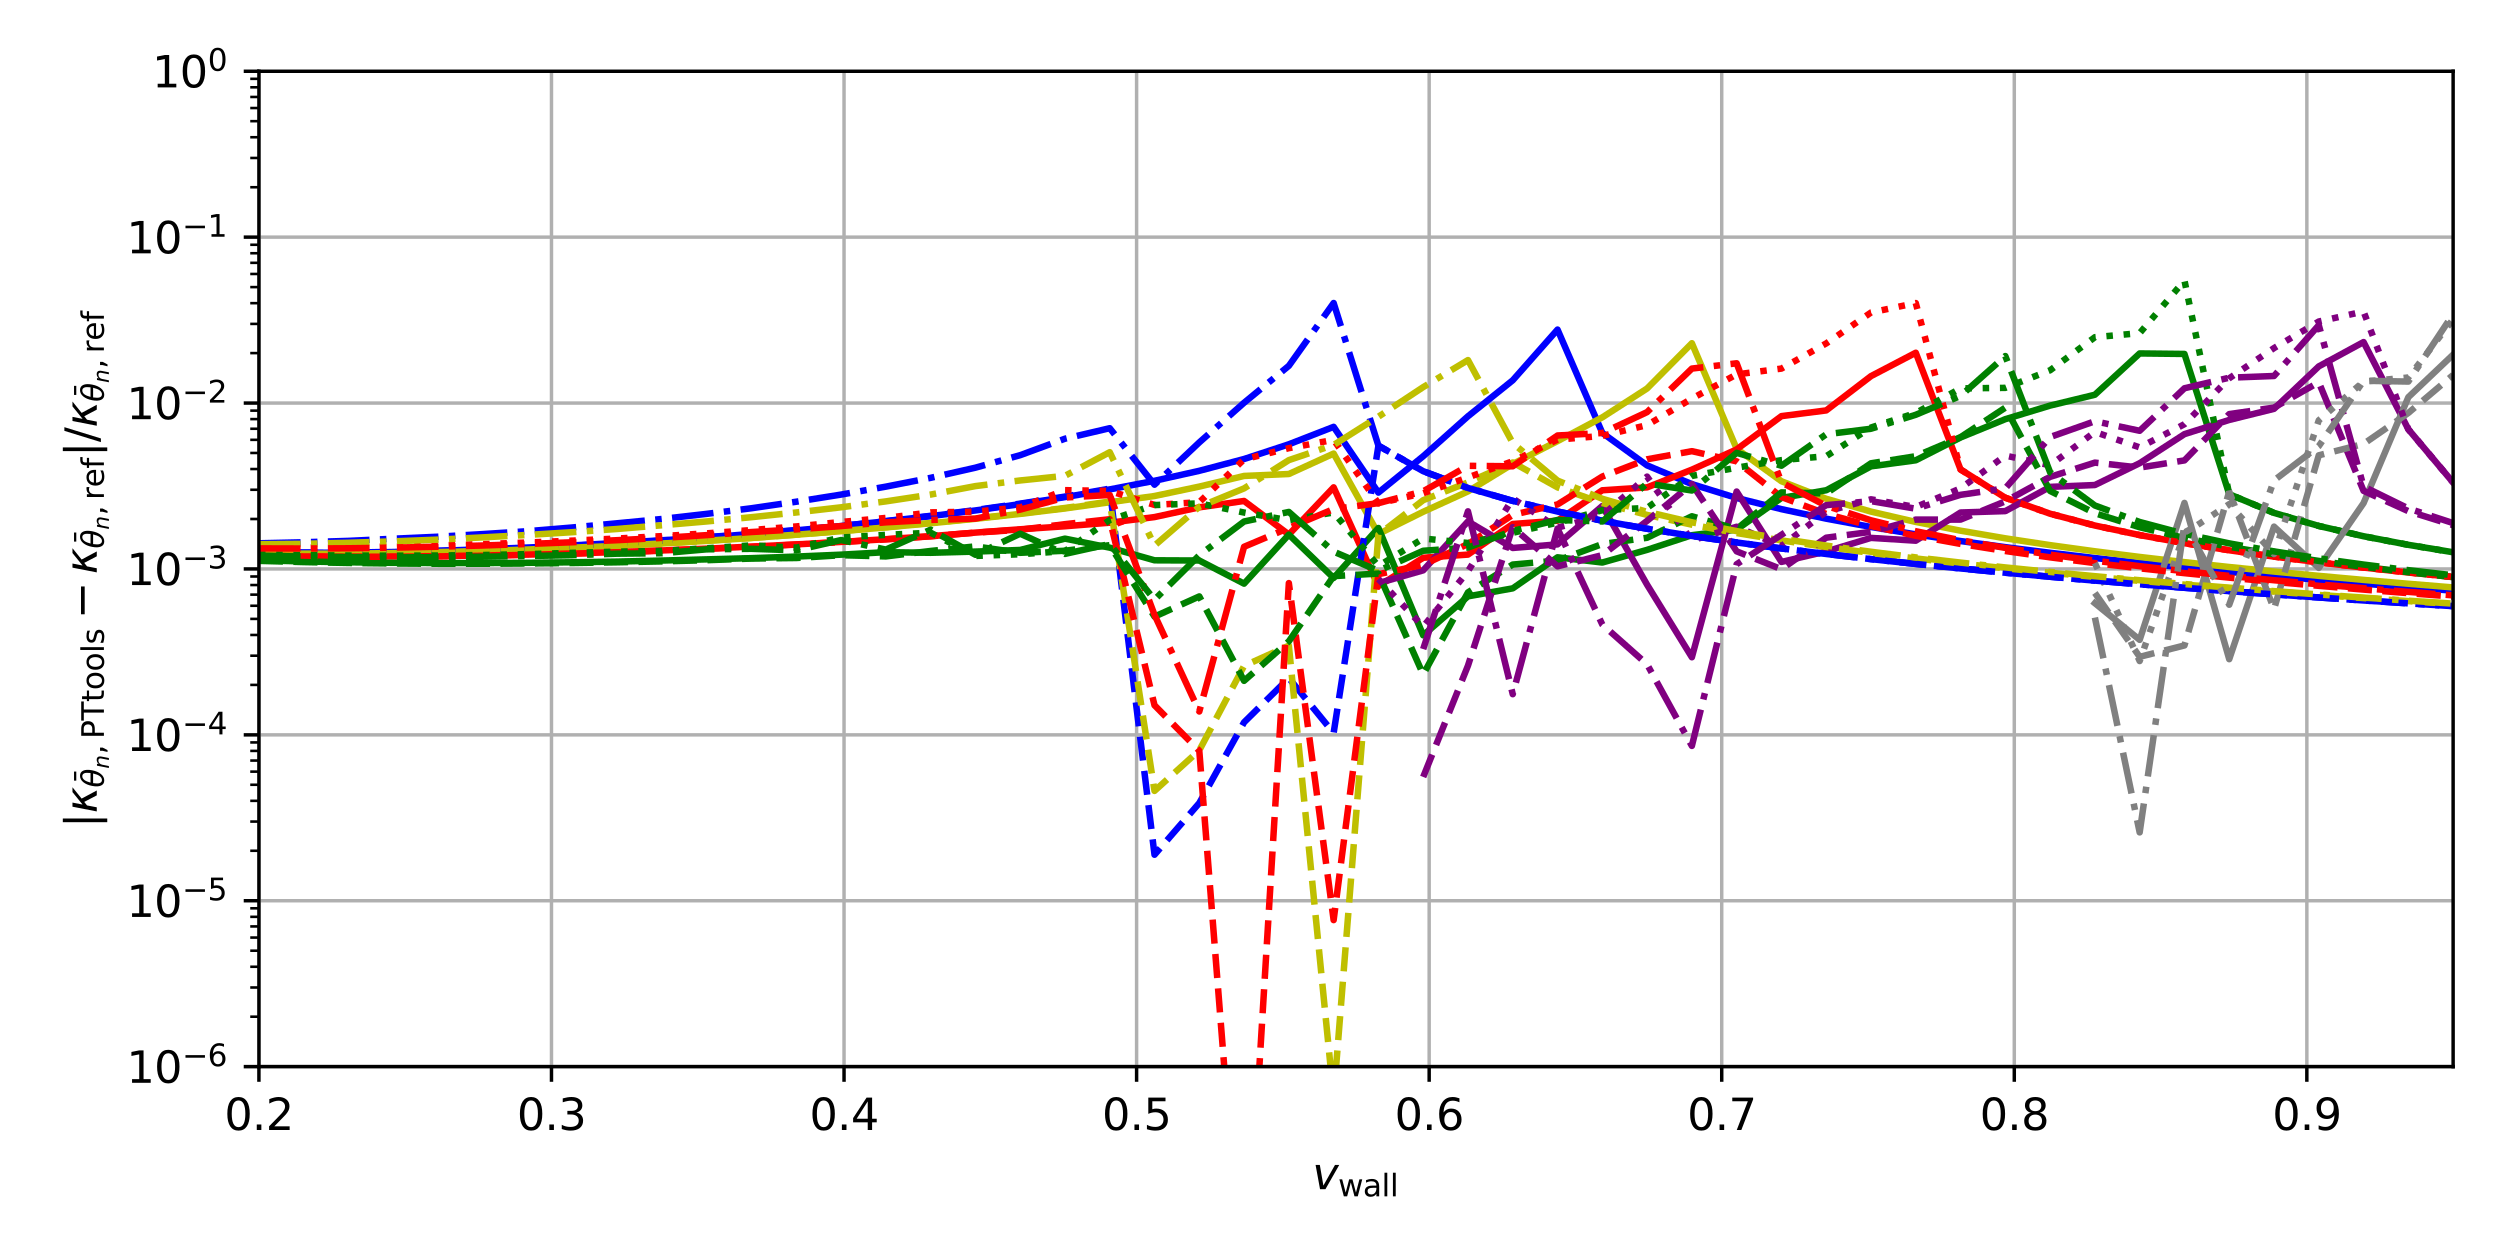 <?xml version="1.0" encoding="utf-8" standalone="no"?>
<!DOCTYPE svg PUBLIC "-//W3C//DTD SVG 1.1//EN"
  "http://www.w3.org/Graphics/SVG/1.1/DTD/svg11.dtd">
<svg xmlns:xlink="http://www.w3.org/1999/xlink" width="576pt" height="288pt" viewBox="0 0 576 288" xmlns="http://www.w3.org/2000/svg" version="1.1">
 <defs>
  <style type="text/css">*{stroke-linejoin: round; stroke-linecap: butt}</style>
 </defs>
 <g id="figure_1">
  <g id="patch_1">
   <path d="M 0 288 
L 576 288 
L 576 0 
L 0 0 
z
" style="fill: #ffffff"/>
  </g>
  <g id="axes_1">
   <g id="patch_2">
    <path d="M 59.655 245.752 
L 565.2 245.752 
L 565.2 16.416 
L 59.655 16.416 
z
" style="fill: #ffffff"/>
   </g>
   <g id="matplotlib.axis_1">
    <g id="xtick_1">
     <g id="line2d_1">
      <path d="M 59.655 245.752 
L 59.655 16.416 
" clip-path="url(#pd227b2caf6)" style="fill: none; stroke: #b0b0b0; stroke-width: 0.8; stroke-linecap: square"/>
     </g>
     <g id="line2d_2">
      <defs>
       <path id="mc24d6eda34" d="M 0 0 
L 0 3.5 
" style="stroke: #000000; stroke-width: 0.8"/>
      </defs>
      <g>
       <use xlink:href="#mc24d6eda34" x="59.655" y="245.752" style="stroke: #000000; stroke-width: 0.8"/>
      </g>
     </g>
     <g id="text_1">
      <!-- 0.2 -->
      <g transform="translate(51.703 260.35) scale(0.1 -0.1)">
       <defs>
        <path id="DejaVuSans-30" d="M 2034 4250 
Q 1547 4250 1301 3770 
Q 1056 3291 1056 2328 
Q 1056 1369 1301 889 
Q 1547 409 2034 409 
Q 2525 409 2770 889 
Q 3016 1369 3016 2328 
Q 3016 3291 2770 3770 
Q 2525 4250 2034 4250 
z
M 2034 4750 
Q 2819 4750 3233 4129 
Q 3647 3509 3647 2328 
Q 3647 1150 3233 529 
Q 2819 -91 2034 -91 
Q 1250 -91 836 529 
Q 422 1150 422 2328 
Q 422 3509 836 4129 
Q 1250 4750 2034 4750 
z
" transform="scale(0.016)"/>
        <path id="DejaVuSans-2e" d="M 684 794 
L 1344 794 
L 1344 0 
L 684 0 
L 684 794 
z
" transform="scale(0.016)"/>
        <path id="DejaVuSans-32" d="M 1228 531 
L 3431 531 
L 3431 0 
L 469 0 
L 469 531 
Q 828 903 1448 1529 
Q 2069 2156 2228 2338 
Q 2531 2678 2651 2914 
Q 2772 3150 2772 3378 
Q 2772 3750 2511 3984 
Q 2250 4219 1831 4219 
Q 1534 4219 1204 4116 
Q 875 4013 500 3803 
L 500 4441 
Q 881 4594 1212 4672 
Q 1544 4750 1819 4750 
Q 2544 4750 2975 4387 
Q 3406 4025 3406 3419 
Q 3406 3131 3298 2873 
Q 3191 2616 2906 2266 
Q 2828 2175 2409 1742 
Q 1991 1309 1228 531 
z
" transform="scale(0.016)"/>
       </defs>
       <use xlink:href="#DejaVuSans-30"/>
       <use xlink:href="#DejaVuSans-2e" x="63.623"/>
       <use xlink:href="#DejaVuSans-32" x="95.41"/>
      </g>
     </g>
    </g>
    <g id="xtick_2">
     <g id="line2d_3">
      <path d="M 127.061 245.752 
L 127.061 16.416 
" clip-path="url(#pd227b2caf6)" style="fill: none; stroke: #b0b0b0; stroke-width: 0.8; stroke-linecap: square"/>
     </g>
     <g id="line2d_4">
      <g>
       <use xlink:href="#mc24d6eda34" x="127.061" y="245.752" style="stroke: #000000; stroke-width: 0.8"/>
      </g>
     </g>
     <g id="text_2">
      <!-- 0.3 -->
      <g transform="translate(119.109 260.35) scale(0.1 -0.1)">
       <defs>
        <path id="DejaVuSans-33" d="M 2597 2516 
Q 3050 2419 3304 2112 
Q 3559 1806 3559 1356 
Q 3559 666 3084 287 
Q 2609 -91 1734 -91 
Q 1441 -91 1130 -33 
Q 819 25 488 141 
L 488 750 
Q 750 597 1062 519 
Q 1375 441 1716 441 
Q 2309 441 2620 675 
Q 2931 909 2931 1356 
Q 2931 1769 2642 2001 
Q 2353 2234 1838 2234 
L 1294 2234 
L 1294 2753 
L 1863 2753 
Q 2328 2753 2575 2939 
Q 2822 3125 2822 3475 
Q 2822 3834 2567 4026 
Q 2313 4219 1838 4219 
Q 1578 4219 1281 4162 
Q 984 4106 628 3988 
L 628 4550 
Q 988 4650 1302 4700 
Q 1616 4750 1894 4750 
Q 2613 4750 3031 4423 
Q 3450 4097 3450 3541 
Q 3450 3153 3228 2886 
Q 3006 2619 2597 2516 
z
" transform="scale(0.016)"/>
       </defs>
       <use xlink:href="#DejaVuSans-30"/>
       <use xlink:href="#DejaVuSans-2e" x="63.623"/>
       <use xlink:href="#DejaVuSans-33" x="95.41"/>
      </g>
     </g>
    </g>
    <g id="xtick_3">
     <g id="line2d_5">
      <path d="M 194.467 245.752 
L 194.467 16.416 
" clip-path="url(#pd227b2caf6)" style="fill: none; stroke: #b0b0b0; stroke-width: 0.8; stroke-linecap: square"/>
     </g>
     <g id="line2d_6">
      <g>
       <use xlink:href="#mc24d6eda34" x="194.467" y="245.752" style="stroke: #000000; stroke-width: 0.8"/>
      </g>
     </g>
     <g id="text_3">
      <!-- 0.4 -->
      <g transform="translate(186.515 260.35) scale(0.1 -0.1)">
       <defs>
        <path id="DejaVuSans-34" d="M 2419 4116 
L 825 1625 
L 2419 1625 
L 2419 4116 
z
M 2253 4666 
L 3047 4666 
L 3047 1625 
L 3713 1625 
L 3713 1100 
L 3047 1100 
L 3047 0 
L 2419 0 
L 2419 1100 
L 313 1100 
L 313 1709 
L 2253 4666 
z
" transform="scale(0.016)"/>
       </defs>
       <use xlink:href="#DejaVuSans-30"/>
       <use xlink:href="#DejaVuSans-2e" x="63.623"/>
       <use xlink:href="#DejaVuSans-34" x="95.41"/>
      </g>
     </g>
    </g>
    <g id="xtick_4">
     <g id="line2d_7">
      <path d="M 261.873 245.752 
L 261.873 16.416 
" clip-path="url(#pd227b2caf6)" style="fill: none; stroke: #b0b0b0; stroke-width: 0.8; stroke-linecap: square"/>
     </g>
     <g id="line2d_8">
      <g>
       <use xlink:href="#mc24d6eda34" x="261.873" y="245.752" style="stroke: #000000; stroke-width: 0.8"/>
      </g>
     </g>
     <g id="text_4">
      <!-- 0.5 -->
      <g transform="translate(253.921 260.35) scale(0.1 -0.1)">
       <defs>
        <path id="DejaVuSans-35" d="M 691 4666 
L 3169 4666 
L 3169 4134 
L 1269 4134 
L 1269 2991 
Q 1406 3038 1543 3061 
Q 1681 3084 1819 3084 
Q 2600 3084 3056 2656 
Q 3513 2228 3513 1497 
Q 3513 744 3044 326 
Q 2575 -91 1722 -91 
Q 1428 -91 1123 -41 
Q 819 9 494 109 
L 494 744 
Q 775 591 1075 516 
Q 1375 441 1709 441 
Q 2250 441 2565 725 
Q 2881 1009 2881 1497 
Q 2881 1984 2565 2268 
Q 2250 2553 1709 2553 
Q 1456 2553 1204 2497 
Q 953 2441 691 2322 
L 691 4666 
z
" transform="scale(0.016)"/>
       </defs>
       <use xlink:href="#DejaVuSans-30"/>
       <use xlink:href="#DejaVuSans-2e" x="63.623"/>
       <use xlink:href="#DejaVuSans-35" x="95.41"/>
      </g>
     </g>
    </g>
    <g id="xtick_5">
     <g id="line2d_9">
      <path d="M 329.279 245.752 
L 329.279 16.416 
" clip-path="url(#pd227b2caf6)" style="fill: none; stroke: #b0b0b0; stroke-width: 0.8; stroke-linecap: square"/>
     </g>
     <g id="line2d_10">
      <g>
       <use xlink:href="#mc24d6eda34" x="329.279" y="245.752" style="stroke: #000000; stroke-width: 0.8"/>
      </g>
     </g>
     <g id="text_5">
      <!-- 0.6 -->
      <g transform="translate(321.327 260.35) scale(0.1 -0.1)">
       <defs>
        <path id="DejaVuSans-36" d="M 2113 2584 
Q 1688 2584 1439 2293 
Q 1191 2003 1191 1497 
Q 1191 994 1439 701 
Q 1688 409 2113 409 
Q 2538 409 2786 701 
Q 3034 994 3034 1497 
Q 3034 2003 2786 2293 
Q 2538 2584 2113 2584 
z
M 3366 4563 
L 3366 3988 
Q 3128 4100 2886 4159 
Q 2644 4219 2406 4219 
Q 1781 4219 1451 3797 
Q 1122 3375 1075 2522 
Q 1259 2794 1537 2939 
Q 1816 3084 2150 3084 
Q 2853 3084 3261 2657 
Q 3669 2231 3669 1497 
Q 3669 778 3244 343 
Q 2819 -91 2113 -91 
Q 1303 -91 875 529 
Q 447 1150 447 2328 
Q 447 3434 972 4092 
Q 1497 4750 2381 4750 
Q 2619 4750 2861 4703 
Q 3103 4656 3366 4563 
z
" transform="scale(0.016)"/>
       </defs>
       <use xlink:href="#DejaVuSans-30"/>
       <use xlink:href="#DejaVuSans-2e" x="63.623"/>
       <use xlink:href="#DejaVuSans-36" x="95.41"/>
      </g>
     </g>
    </g>
    <g id="xtick_6">
     <g id="line2d_11">
      <path d="M 396.685 245.752 
L 396.685 16.416 
" clip-path="url(#pd227b2caf6)" style="fill: none; stroke: #b0b0b0; stroke-width: 0.8; stroke-linecap: square"/>
     </g>
     <g id="line2d_12">
      <g>
       <use xlink:href="#mc24d6eda34" x="396.685" y="245.752" style="stroke: #000000; stroke-width: 0.8"/>
      </g>
     </g>
     <g id="text_6">
      <!-- 0.7 -->
      <g transform="translate(388.733 260.35) scale(0.1 -0.1)">
       <defs>
        <path id="DejaVuSans-37" d="M 525 4666 
L 3525 4666 
L 3525 4397 
L 1831 0 
L 1172 0 
L 2766 4134 
L 525 4134 
L 525 4666 
z
" transform="scale(0.016)"/>
       </defs>
       <use xlink:href="#DejaVuSans-30"/>
       <use xlink:href="#DejaVuSans-2e" x="63.623"/>
       <use xlink:href="#DejaVuSans-37" x="95.41"/>
      </g>
     </g>
    </g>
    <g id="xtick_7">
     <g id="line2d_13">
      <path d="M 464.091 245.752 
L 464.091 16.416 
" clip-path="url(#pd227b2caf6)" style="fill: none; stroke: #b0b0b0; stroke-width: 0.8; stroke-linecap: square"/>
     </g>
     <g id="line2d_14">
      <g>
       <use xlink:href="#mc24d6eda34" x="464.091" y="245.752" style="stroke: #000000; stroke-width: 0.8"/>
      </g>
     </g>
     <g id="text_7">
      <!-- 0.8 -->
      <g transform="translate(456.139 260.35) scale(0.1 -0.1)">
       <defs>
        <path id="DejaVuSans-38" d="M 2034 2216 
Q 1584 2216 1326 1975 
Q 1069 1734 1069 1313 
Q 1069 891 1326 650 
Q 1584 409 2034 409 
Q 2484 409 2743 651 
Q 3003 894 3003 1313 
Q 3003 1734 2745 1975 
Q 2488 2216 2034 2216 
z
M 1403 2484 
Q 997 2584 770 2862 
Q 544 3141 544 3541 
Q 544 4100 942 4425 
Q 1341 4750 2034 4750 
Q 2731 4750 3128 4425 
Q 3525 4100 3525 3541 
Q 3525 3141 3298 2862 
Q 3072 2584 2669 2484 
Q 3125 2378 3379 2068 
Q 3634 1759 3634 1313 
Q 3634 634 3220 271 
Q 2806 -91 2034 -91 
Q 1263 -91 848 271 
Q 434 634 434 1313 
Q 434 1759 690 2068 
Q 947 2378 1403 2484 
z
M 1172 3481 
Q 1172 3119 1398 2916 
Q 1625 2713 2034 2713 
Q 2441 2713 2670 2916 
Q 2900 3119 2900 3481 
Q 2900 3844 2670 4047 
Q 2441 4250 2034 4250 
Q 1625 4250 1398 4047 
Q 1172 3844 1172 3481 
z
" transform="scale(0.016)"/>
       </defs>
       <use xlink:href="#DejaVuSans-30"/>
       <use xlink:href="#DejaVuSans-2e" x="63.623"/>
       <use xlink:href="#DejaVuSans-38" x="95.41"/>
      </g>
     </g>
    </g>
    <g id="xtick_8">
     <g id="line2d_15">
      <path d="M 531.497 245.752 
L 531.497 16.416 
" clip-path="url(#pd227b2caf6)" style="fill: none; stroke: #b0b0b0; stroke-width: 0.8; stroke-linecap: square"/>
     </g>
     <g id="line2d_16">
      <g>
       <use xlink:href="#mc24d6eda34" x="531.497" y="245.752" style="stroke: #000000; stroke-width: 0.8"/>
      </g>
     </g>
     <g id="text_8">
      <!-- 0.9 -->
      <g transform="translate(523.545 260.35) scale(0.1 -0.1)">
       <defs>
        <path id="DejaVuSans-39" d="M 703 97 
L 703 672 
Q 941 559 1184 500 
Q 1428 441 1663 441 
Q 2288 441 2617 861 
Q 2947 1281 2994 2138 
Q 2813 1869 2534 1725 
Q 2256 1581 1919 1581 
Q 1219 1581 811 2004 
Q 403 2428 403 3163 
Q 403 3881 828 4315 
Q 1253 4750 1959 4750 
Q 2769 4750 3195 4129 
Q 3622 3509 3622 2328 
Q 3622 1225 3098 567 
Q 2575 -91 1691 -91 
Q 1453 -91 1209 -44 
Q 966 3 703 97 
z
M 1959 2075 
Q 2384 2075 2632 2365 
Q 2881 2656 2881 3163 
Q 2881 3666 2632 3958 
Q 2384 4250 1959 4250 
Q 1534 4250 1286 3958 
Q 1038 3666 1038 3163 
Q 1038 2656 1286 2365 
Q 1534 2075 1959 2075 
z
" transform="scale(0.016)"/>
       </defs>
       <use xlink:href="#DejaVuSans-30"/>
       <use xlink:href="#DejaVuSans-2e" x="63.623"/>
       <use xlink:href="#DejaVuSans-39" x="95.41"/>
      </g>
     </g>
    </g>
    <g id="text_9">
     <!-- $v_\text{wall}$ -->
     <g transform="translate(302.377 274.029) scale(0.1 -0.1)">
      <defs>
       <path id="DejaVuSans-Oblique-76" d="M 459 3500 
L 1069 3500 
L 1581 525 
L 3256 3500 
L 3866 3500 
L 1875 0 
L 1100 0 
L 459 3500 
z
" transform="scale(0.016)"/>
       <path id="DejaVuSans-77" d="M 269 3500 
L 844 3500 
L 1563 769 
L 2278 3500 
L 2956 3500 
L 3675 769 
L 4391 3500 
L 4966 3500 
L 4050 0 
L 3372 0 
L 2619 2869 
L 1863 0 
L 1184 0 
L 269 3500 
z
" transform="scale(0.016)"/>
       <path id="DejaVuSans-61" d="M 2194 1759 
Q 1497 1759 1228 1600 
Q 959 1441 959 1056 
Q 959 750 1161 570 
Q 1363 391 1709 391 
Q 2188 391 2477 730 
Q 2766 1069 2766 1631 
L 2766 1759 
L 2194 1759 
z
M 3341 1997 
L 3341 0 
L 2766 0 
L 2766 531 
Q 2569 213 2275 61 
Q 1981 -91 1556 -91 
Q 1019 -91 701 211 
Q 384 513 384 1019 
Q 384 1609 779 1909 
Q 1175 2209 1959 2209 
L 2766 2209 
L 2766 2266 
Q 2766 2663 2505 2880 
Q 2244 3097 1772 3097 
Q 1472 3097 1187 3025 
Q 903 2953 641 2809 
L 641 3341 
Q 956 3463 1253 3523 
Q 1550 3584 1831 3584 
Q 2591 3584 2966 3190 
Q 3341 2797 3341 1997 
z
" transform="scale(0.016)"/>
       <path id="DejaVuSans-6c" d="M 603 4863 
L 1178 4863 
L 1178 0 
L 603 0 
L 603 4863 
z
" transform="scale(0.016)"/>
      </defs>
      <use xlink:href="#DejaVuSans-Oblique-76" transform="translate(0 0.312)"/>
      <use xlink:href="#DejaVuSans-77" transform="translate(59.18 -16.094) scale(0.7)"/>
      <use xlink:href="#DejaVuSans-61" transform="translate(116.431 -16.094) scale(0.7)"/>
      <use xlink:href="#DejaVuSans-6c" transform="translate(159.326 -16.094) scale(0.7)"/>
      <use xlink:href="#DejaVuSans-6c" transform="translate(178.774 -16.094) scale(0.7)"/>
     </g>
    </g>
   </g>
   <g id="matplotlib.axis_2">
    <g id="ytick_1">
     <g id="line2d_17">
      <path d="M 59.655 245.752 
L 565.2 245.752 
" clip-path="url(#pd227b2caf6)" style="fill: none; stroke: #b0b0b0; stroke-width: 0.8; stroke-linecap: square"/>
     </g>
     <g id="line2d_18">
      <defs>
       <path id="m0ae16fd391" d="M 0 0 
L -3.5 0 
" style="stroke: #000000; stroke-width: 0.8"/>
      </defs>
      <g>
       <use xlink:href="#m0ae16fd391" x="59.655" y="245.752" style="stroke: #000000; stroke-width: 0.8"/>
      </g>
     </g>
     <g id="text_10">
      <!-- $\mathdefault{10^{-6}}$ -->
      <g transform="translate(29.155 249.551) scale(0.1 -0.1)">
       <defs>
        <path id="DejaVuSans-31" d="M 794 531 
L 1825 531 
L 1825 4091 
L 703 3866 
L 703 4441 
L 1819 4666 
L 2450 4666 
L 2450 531 
L 3481 531 
L 3481 0 
L 794 0 
L 794 531 
z
" transform="scale(0.016)"/>
        <path id="DejaVuSans-2212" d="M 678 2272 
L 4684 2272 
L 4684 1741 
L 678 1741 
L 678 2272 
z
" transform="scale(0.016)"/>
       </defs>
       <use xlink:href="#DejaVuSans-31" transform="translate(0 0.766)"/>
       <use xlink:href="#DejaVuSans-30" transform="translate(63.623 0.766)"/>
       <use xlink:href="#DejaVuSans-2212" transform="translate(128.203 39.047) scale(0.7)"/>
       <use xlink:href="#DejaVuSans-36" transform="translate(186.855 39.047) scale(0.7)"/>
      </g>
     </g>
    </g>
    <g id="ytick_2">
     <g id="line2d_19">
      <path d="M 59.655 207.529 
L 565.2 207.529 
" clip-path="url(#pd227b2caf6)" style="fill: none; stroke: #b0b0b0; stroke-width: 0.8; stroke-linecap: square"/>
     </g>
     <g id="line2d_20">
      <g>
       <use xlink:href="#m0ae16fd391" x="59.655" y="207.529" style="stroke: #000000; stroke-width: 0.8"/>
      </g>
     </g>
     <g id="text_11">
      <!-- $\mathdefault{10^{-5}}$ -->
      <g transform="translate(29.155 211.329) scale(0.1 -0.1)">
       <use xlink:href="#DejaVuSans-31" transform="translate(0 0.684)"/>
       <use xlink:href="#DejaVuSans-30" transform="translate(63.623 0.684)"/>
       <use xlink:href="#DejaVuSans-2212" transform="translate(128.203 38.966) scale(0.7)"/>
       <use xlink:href="#DejaVuSans-35" transform="translate(186.855 38.966) scale(0.7)"/>
      </g>
     </g>
    </g>
    <g id="ytick_3">
     <g id="line2d_21">
      <path d="M 59.655 169.307 
L 565.2 169.307 
" clip-path="url(#pd227b2caf6)" style="fill: none; stroke: #b0b0b0; stroke-width: 0.8; stroke-linecap: square"/>
     </g>
     <g id="line2d_22">
      <g>
       <use xlink:href="#m0ae16fd391" x="59.655" y="169.307" style="stroke: #000000; stroke-width: 0.8"/>
      </g>
     </g>
     <g id="text_12">
      <!-- $\mathdefault{10^{-4}}$ -->
      <g transform="translate(29.155 173.106) scale(0.1 -0.1)">
       <use xlink:href="#DejaVuSans-31" transform="translate(0 0.684)"/>
       <use xlink:href="#DejaVuSans-30" transform="translate(63.623 0.684)"/>
       <use xlink:href="#DejaVuSans-2212" transform="translate(128.203 38.966) scale(0.7)"/>
       <use xlink:href="#DejaVuSans-34" transform="translate(186.855 38.966) scale(0.7)"/>
      </g>
     </g>
    </g>
    <g id="ytick_4">
     <g id="line2d_23">
      <path d="M 59.655 131.084 
L 565.2 131.084 
" clip-path="url(#pd227b2caf6)" style="fill: none; stroke: #b0b0b0; stroke-width: 0.8; stroke-linecap: square"/>
     </g>
     <g id="line2d_24">
      <g>
       <use xlink:href="#m0ae16fd391" x="59.655" y="131.084" style="stroke: #000000; stroke-width: 0.8"/>
      </g>
     </g>
     <g id="text_13">
      <!-- $\mathdefault{10^{-3}}$ -->
      <g transform="translate(29.155 134.883) scale(0.1 -0.1)">
       <use xlink:href="#DejaVuSans-31" transform="translate(0 0.766)"/>
       <use xlink:href="#DejaVuSans-30" transform="translate(63.623 0.766)"/>
       <use xlink:href="#DejaVuSans-2212" transform="translate(128.203 39.047) scale(0.7)"/>
       <use xlink:href="#DejaVuSans-33" transform="translate(186.855 39.047) scale(0.7)"/>
      </g>
     </g>
    </g>
    <g id="ytick_5">
     <g id="line2d_25">
      <path d="M 59.655 92.861 
L 565.2 92.861 
" clip-path="url(#pd227b2caf6)" style="fill: none; stroke: #b0b0b0; stroke-width: 0.8; stroke-linecap: square"/>
     </g>
     <g id="line2d_26">
      <g>
       <use xlink:href="#m0ae16fd391" x="59.655" y="92.861" style="stroke: #000000; stroke-width: 0.8"/>
      </g>
     </g>
     <g id="text_14">
      <!-- $\mathdefault{10^{-2}}$ -->
      <g transform="translate(29.155 96.661) scale(0.1 -0.1)">
       <use xlink:href="#DejaVuSans-31" transform="translate(0 0.766)"/>
       <use xlink:href="#DejaVuSans-30" transform="translate(63.623 0.766)"/>
       <use xlink:href="#DejaVuSans-2212" transform="translate(128.203 39.047) scale(0.7)"/>
       <use xlink:href="#DejaVuSans-32" transform="translate(186.855 39.047) scale(0.7)"/>
      </g>
     </g>
    </g>
    <g id="ytick_6">
     <g id="line2d_27">
      <path d="M 59.655 54.639 
L 565.2 54.639 
" clip-path="url(#pd227b2caf6)" style="fill: none; stroke: #b0b0b0; stroke-width: 0.8; stroke-linecap: square"/>
     </g>
     <g id="line2d_28">
      <g>
       <use xlink:href="#m0ae16fd391" x="59.655" y="54.639" style="stroke: #000000; stroke-width: 0.8"/>
      </g>
     </g>
     <g id="text_15">
      <!-- $\mathdefault{10^{-1}}$ -->
      <g transform="translate(29.155 58.438) scale(0.1 -0.1)">
       <use xlink:href="#DejaVuSans-31" transform="translate(0 0.684)"/>
       <use xlink:href="#DejaVuSans-30" transform="translate(63.623 0.684)"/>
       <use xlink:href="#DejaVuSans-2212" transform="translate(128.203 38.966) scale(0.7)"/>
       <use xlink:href="#DejaVuSans-31" transform="translate(186.855 38.966) scale(0.7)"/>
      </g>
     </g>
    </g>
    <g id="ytick_7">
     <g id="line2d_29">
      <path d="M 59.655 16.416 
L 565.2 16.416 
" clip-path="url(#pd227b2caf6)" style="fill: none; stroke: #b0b0b0; stroke-width: 0.8; stroke-linecap: square"/>
     </g>
     <g id="line2d_30">
      <g>
       <use xlink:href="#m0ae16fd391" x="59.655" y="16.416" style="stroke: #000000; stroke-width: 0.8"/>
      </g>
     </g>
     <g id="text_16">
      <!-- $\mathdefault{10^{0}}$ -->
      <g transform="translate(35.055 20.215) scale(0.1 -0.1)">
       <use xlink:href="#DejaVuSans-31" transform="translate(0 0.766)"/>
       <use xlink:href="#DejaVuSans-30" transform="translate(63.623 0.766)"/>
       <use xlink:href="#DejaVuSans-30" transform="translate(128.203 39.047) scale(0.7)"/>
      </g>
     </g>
    </g>
    <g id="ytick_8">
     <g id="line2d_31">
      <defs>
       <path id="m885ea17585" d="M 0 0 
L -2 0 
" style="stroke: #000000; stroke-width: 0.6"/>
      </defs>
      <g>
       <use xlink:href="#m885ea17585" x="59.655" y="234.246" style="stroke: #000000; stroke-width: 0.6"/>
      </g>
     </g>
    </g>
    <g id="ytick_9">
     <g id="line2d_32">
      <g>
       <use xlink:href="#m885ea17585" x="59.655" y="227.515" style="stroke: #000000; stroke-width: 0.6"/>
      </g>
     </g>
    </g>
    <g id="ytick_10">
     <g id="line2d_33">
      <g>
       <use xlink:href="#m885ea17585" x="59.655" y="222.74" style="stroke: #000000; stroke-width: 0.6"/>
      </g>
     </g>
    </g>
    <g id="ytick_11">
     <g id="line2d_34">
      <g>
       <use xlink:href="#m885ea17585" x="59.655" y="219.036" style="stroke: #000000; stroke-width: 0.6"/>
      </g>
     </g>
    </g>
    <g id="ytick_12">
     <g id="line2d_35">
      <g>
       <use xlink:href="#m885ea17585" x="59.655" y="216.009" style="stroke: #000000; stroke-width: 0.6"/>
      </g>
     </g>
    </g>
    <g id="ytick_13">
     <g id="line2d_36">
      <g>
       <use xlink:href="#m885ea17585" x="59.655" y="213.45" style="stroke: #000000; stroke-width: 0.6"/>
      </g>
     </g>
    </g>
    <g id="ytick_14">
     <g id="line2d_37">
      <g>
       <use xlink:href="#m885ea17585" x="59.655" y="211.233" style="stroke: #000000; stroke-width: 0.6"/>
      </g>
     </g>
    </g>
    <g id="ytick_15">
     <g id="line2d_38">
      <g>
       <use xlink:href="#m885ea17585" x="59.655" y="209.278" style="stroke: #000000; stroke-width: 0.6"/>
      </g>
     </g>
    </g>
    <g id="ytick_16">
     <g id="line2d_39">
      <g>
       <use xlink:href="#m885ea17585" x="59.655" y="196.023" style="stroke: #000000; stroke-width: 0.6"/>
      </g>
     </g>
    </g>
    <g id="ytick_17">
     <g id="line2d_40">
      <g>
       <use xlink:href="#m885ea17585" x="59.655" y="189.292" style="stroke: #000000; stroke-width: 0.6"/>
      </g>
     </g>
    </g>
    <g id="ytick_18">
     <g id="line2d_41">
      <g>
       <use xlink:href="#m885ea17585" x="59.655" y="184.517" style="stroke: #000000; stroke-width: 0.6"/>
      </g>
     </g>
    </g>
    <g id="ytick_19">
     <g id="line2d_42">
      <g>
       <use xlink:href="#m885ea17585" x="59.655" y="180.813" style="stroke: #000000; stroke-width: 0.6"/>
      </g>
     </g>
    </g>
    <g id="ytick_20">
     <g id="line2d_43">
      <g>
       <use xlink:href="#m885ea17585" x="59.655" y="177.786" style="stroke: #000000; stroke-width: 0.6"/>
      </g>
     </g>
    </g>
    <g id="ytick_21">
     <g id="line2d_44">
      <g>
       <use xlink:href="#m885ea17585" x="59.655" y="175.227" style="stroke: #000000; stroke-width: 0.6"/>
      </g>
     </g>
    </g>
    <g id="ytick_22">
     <g id="line2d_45">
      <g>
       <use xlink:href="#m885ea17585" x="59.655" y="173.011" style="stroke: #000000; stroke-width: 0.6"/>
      </g>
     </g>
    </g>
    <g id="ytick_23">
     <g id="line2d_46">
      <g>
       <use xlink:href="#m885ea17585" x="59.655" y="171.056" style="stroke: #000000; stroke-width: 0.6"/>
      </g>
     </g>
    </g>
    <g id="ytick_24">
     <g id="line2d_47">
      <g>
       <use xlink:href="#m885ea17585" x="59.655" y="157.8" style="stroke: #000000; stroke-width: 0.6"/>
      </g>
     </g>
    </g>
    <g id="ytick_25">
     <g id="line2d_48">
      <g>
       <use xlink:href="#m885ea17585" x="59.655" y="151.07" style="stroke: #000000; stroke-width: 0.6"/>
      </g>
     </g>
    </g>
    <g id="ytick_26">
     <g id="line2d_49">
      <g>
       <use xlink:href="#m885ea17585" x="59.655" y="146.294" style="stroke: #000000; stroke-width: 0.6"/>
      </g>
     </g>
    </g>
    <g id="ytick_27">
     <g id="line2d_50">
      <g>
       <use xlink:href="#m885ea17585" x="59.655" y="142.59" style="stroke: #000000; stroke-width: 0.6"/>
      </g>
     </g>
    </g>
    <g id="ytick_28">
     <g id="line2d_51">
      <g>
       <use xlink:href="#m885ea17585" x="59.655" y="139.564" style="stroke: #000000; stroke-width: 0.6"/>
      </g>
     </g>
    </g>
    <g id="ytick_29">
     <g id="line2d_52">
      <g>
       <use xlink:href="#m885ea17585" x="59.655" y="137.005" style="stroke: #000000; stroke-width: 0.6"/>
      </g>
     </g>
    </g>
    <g id="ytick_30">
     <g id="line2d_53">
      <g>
       <use xlink:href="#m885ea17585" x="59.655" y="134.788" style="stroke: #000000; stroke-width: 0.6"/>
      </g>
     </g>
    </g>
    <g id="ytick_31">
     <g id="line2d_54">
      <g>
       <use xlink:href="#m885ea17585" x="59.655" y="132.833" style="stroke: #000000; stroke-width: 0.6"/>
      </g>
     </g>
    </g>
    <g id="ytick_32">
     <g id="line2d_55">
      <g>
       <use xlink:href="#m885ea17585" x="59.655" y="119.578" style="stroke: #000000; stroke-width: 0.6"/>
      </g>
     </g>
    </g>
    <g id="ytick_33">
     <g id="line2d_56">
      <g>
       <use xlink:href="#m885ea17585" x="59.655" y="112.847" style="stroke: #000000; stroke-width: 0.6"/>
      </g>
     </g>
    </g>
    <g id="ytick_34">
     <g id="line2d_57">
      <g>
       <use xlink:href="#m885ea17585" x="59.655" y="108.072" style="stroke: #000000; stroke-width: 0.6"/>
      </g>
     </g>
    </g>
    <g id="ytick_35">
     <g id="line2d_58">
      <g>
       <use xlink:href="#m885ea17585" x="59.655" y="104.368" style="stroke: #000000; stroke-width: 0.6"/>
      </g>
     </g>
    </g>
    <g id="ytick_36">
     <g id="line2d_59">
      <g>
       <use xlink:href="#m885ea17585" x="59.655" y="101.341" style="stroke: #000000; stroke-width: 0.6"/>
      </g>
     </g>
    </g>
    <g id="ytick_37">
     <g id="line2d_60">
      <g>
       <use xlink:href="#m885ea17585" x="59.655" y="98.782" style="stroke: #000000; stroke-width: 0.6"/>
      </g>
     </g>
    </g>
    <g id="ytick_38">
     <g id="line2d_61">
      <g>
       <use xlink:href="#m885ea17585" x="59.655" y="96.565" style="stroke: #000000; stroke-width: 0.6"/>
      </g>
     </g>
    </g>
    <g id="ytick_39">
     <g id="line2d_62">
      <g>
       <use xlink:href="#m885ea17585" x="59.655" y="94.61" style="stroke: #000000; stroke-width: 0.6"/>
      </g>
     </g>
    </g>
    <g id="ytick_40">
     <g id="line2d_63">
      <g>
       <use xlink:href="#m885ea17585" x="59.655" y="81.355" style="stroke: #000000; stroke-width: 0.6"/>
      </g>
     </g>
    </g>
    <g id="ytick_41">
     <g id="line2d_64">
      <g>
       <use xlink:href="#m885ea17585" x="59.655" y="74.624" style="stroke: #000000; stroke-width: 0.6"/>
      </g>
     </g>
    </g>
    <g id="ytick_42">
     <g id="line2d_65">
      <g>
       <use xlink:href="#m885ea17585" x="59.655" y="69.849" style="stroke: #000000; stroke-width: 0.6"/>
      </g>
     </g>
    </g>
    <g id="ytick_43">
     <g id="line2d_66">
      <g>
       <use xlink:href="#m885ea17585" x="59.655" y="66.145" style="stroke: #000000; stroke-width: 0.6"/>
      </g>
     </g>
    </g>
    <g id="ytick_44">
     <g id="line2d_67">
      <g>
       <use xlink:href="#m885ea17585" x="59.655" y="63.118" style="stroke: #000000; stroke-width: 0.6"/>
      </g>
     </g>
    </g>
    <g id="ytick_45">
     <g id="line2d_68">
      <g>
       <use xlink:href="#m885ea17585" x="59.655" y="60.559" style="stroke: #000000; stroke-width: 0.6"/>
      </g>
     </g>
    </g>
    <g id="ytick_46">
     <g id="line2d_69">
      <g>
       <use xlink:href="#m885ea17585" x="59.655" y="58.343" style="stroke: #000000; stroke-width: 0.6"/>
      </g>
     </g>
    </g>
    <g id="ytick_47">
     <g id="line2d_70">
      <g>
       <use xlink:href="#m885ea17585" x="59.655" y="56.388" style="stroke: #000000; stroke-width: 0.6"/>
      </g>
     </g>
    </g>
    <g id="ytick_48">
     <g id="line2d_71">
      <g>
       <use xlink:href="#m885ea17585" x="59.655" y="43.132" style="stroke: #000000; stroke-width: 0.6"/>
      </g>
     </g>
    </g>
    <g id="ytick_49">
     <g id="line2d_72">
      <g>
       <use xlink:href="#m885ea17585" x="59.655" y="36.402" style="stroke: #000000; stroke-width: 0.6"/>
      </g>
     </g>
    </g>
    <g id="ytick_50">
     <g id="line2d_73">
      <g>
       <use xlink:href="#m885ea17585" x="59.655" y="31.626" style="stroke: #000000; stroke-width: 0.6"/>
      </g>
     </g>
    </g>
    <g id="ytick_51">
     <g id="line2d_74">
      <g>
       <use xlink:href="#m885ea17585" x="59.655" y="27.922" style="stroke: #000000; stroke-width: 0.6"/>
      </g>
     </g>
    </g>
    <g id="ytick_52">
     <g id="line2d_75">
      <g>
       <use xlink:href="#m885ea17585" x="59.655" y="24.896" style="stroke: #000000; stroke-width: 0.6"/>
      </g>
     </g>
    </g>
    <g id="ytick_53">
     <g id="line2d_76">
      <g>
       <use xlink:href="#m885ea17585" x="59.655" y="22.337" style="stroke: #000000; stroke-width: 0.6"/>
      </g>
     </g>
    </g>
    <g id="ytick_54">
     <g id="line2d_77">
      <g>
       <use xlink:href="#m885ea17585" x="59.655" y="20.12" style="stroke: #000000; stroke-width: 0.6"/>
      </g>
     </g>
    </g>
    <g id="ytick_55">
     <g id="line2d_78">
      <g>
       <use xlink:href="#m885ea17585" x="59.655" y="18.165" style="stroke: #000000; stroke-width: 0.6"/>
      </g>
     </g>
    </g>
    <g id="text_17">
     <!-- $|\kappa_{\bar{\theta}_n,\text{PTtools}} - \kappa_{\bar{\theta}_n,\text{ref}}| / \kappa_{\bar{\theta}_n,\text{ref}}$ -->
     <g transform="translate(22.355 190.734) rotate(-90) scale(0.1 -0.1)">
      <defs>
       <path id="DejaVuSans-7c" d="M 1344 4891 
L 1344 -1509 
L 813 -1509 
L 813 4891 
L 1344 4891 
z
" transform="scale(0.016)"/>
       <path id="DejaVuSans-Oblique-3ba" d="M 938 3500 
L 1531 3500 
L 1247 2047 
L 3041 3500 
L 3741 3500 
L 2106 2181 
L 3275 0 
L 2572 0 
L 1628 1806 
L 1122 1403 
L 850 0 
L 256 0 
L 938 3500 
z
" transform="scale(0.016)"/>
       <path id="DejaVuSans-304" d="M -2518 4769 
L -650 4769 
L -650 4306 
L -2518 4306 
L -2518 4769 
z
" transform="scale(0.016)"/>
       <path id="DejaVuSans-Oblique-3b8" d="M 2913 2219 
L 925 2219 
Q 791 1284 928 888 
Q 1100 400 1566 400 
Q 2034 400 2391 891 
Q 2703 1322 2913 2219 
z
M 3009 2750 
Q 3094 3638 2984 3950 
Q 2813 4444 2353 4444 
Q 1875 4444 1525 3956 
Q 1250 3563 1034 2750 
L 3009 2750 
z
M 2444 4913 
Q 3194 4913 3494 4250 
Q 3794 3591 3566 2422 
Q 3341 1256 2781 594 
Q 2225 -72 1475 -72 
Q 722 -72 425 594 
Q 128 1256 353 2422 
Q 581 3591 1134 4250 
Q 1691 4913 2444 4913 
z
" transform="scale(0.016)"/>
       <path id="DejaVuSans-Oblique-6e" d="M 3566 2113 
L 3156 0 
L 2578 0 
L 2988 2091 
Q 3016 2238 3031 2350 
Q 3047 2463 3047 2528 
Q 3047 2791 2881 2937 
Q 2716 3084 2419 3084 
Q 1956 3084 1622 2776 
Q 1288 2469 1184 1941 
L 800 0 
L 225 0 
L 903 3500 
L 1478 3500 
L 1363 2950 
Q 1603 3253 1940 3418 
Q 2278 3584 2650 3584 
Q 3113 3584 3367 3334 
Q 3622 3084 3622 2631 
Q 3622 2519 3608 2391 
Q 3594 2263 3566 2113 
z
" transform="scale(0.016)"/>
       <path id="DejaVuSans-2c" d="M 750 794 
L 1409 794 
L 1409 256 
L 897 -744 
L 494 -744 
L 750 256 
L 750 794 
z
" transform="scale(0.016)"/>
       <path id="DejaVuSans-50" d="M 1259 4147 
L 1259 2394 
L 2053 2394 
Q 2494 2394 2734 2622 
Q 2975 2850 2975 3272 
Q 2975 3691 2734 3919 
Q 2494 4147 2053 4147 
L 1259 4147 
z
M 628 4666 
L 2053 4666 
Q 2838 4666 3239 4311 
Q 3641 3956 3641 3272 
Q 3641 2581 3239 2228 
Q 2838 1875 2053 1875 
L 1259 1875 
L 1259 0 
L 628 0 
L 628 4666 
z
" transform="scale(0.016)"/>
       <path id="DejaVuSans-54" d="M -19 4666 
L 3928 4666 
L 3928 4134 
L 2272 4134 
L 2272 0 
L 1638 0 
L 1638 4134 
L -19 4134 
L -19 4666 
z
" transform="scale(0.016)"/>
       <path id="DejaVuSans-74" d="M 1172 4494 
L 1172 3500 
L 2356 3500 
L 2356 3053 
L 1172 3053 
L 1172 1153 
Q 1172 725 1289 603 
Q 1406 481 1766 481 
L 2356 481 
L 2356 0 
L 1766 0 
Q 1100 0 847 248 
Q 594 497 594 1153 
L 594 3053 
L 172 3053 
L 172 3500 
L 594 3500 
L 594 4494 
L 1172 4494 
z
" transform="scale(0.016)"/>
       <path id="DejaVuSans-6f" d="M 1959 3097 
Q 1497 3097 1228 2736 
Q 959 2375 959 1747 
Q 959 1119 1226 758 
Q 1494 397 1959 397 
Q 2419 397 2687 759 
Q 2956 1122 2956 1747 
Q 2956 2369 2687 2733 
Q 2419 3097 1959 3097 
z
M 1959 3584 
Q 2709 3584 3137 3096 
Q 3566 2609 3566 1747 
Q 3566 888 3137 398 
Q 2709 -91 1959 -91 
Q 1206 -91 779 398 
Q 353 888 353 1747 
Q 353 2609 779 3096 
Q 1206 3584 1959 3584 
z
" transform="scale(0.016)"/>
       <path id="DejaVuSans-73" d="M 2834 3397 
L 2834 2853 
Q 2591 2978 2328 3040 
Q 2066 3103 1784 3103 
Q 1356 3103 1142 2972 
Q 928 2841 928 2578 
Q 928 2378 1081 2264 
Q 1234 2150 1697 2047 
L 1894 2003 
Q 2506 1872 2764 1633 
Q 3022 1394 3022 966 
Q 3022 478 2636 193 
Q 2250 -91 1575 -91 
Q 1294 -91 989 -36 
Q 684 19 347 128 
L 347 722 
Q 666 556 975 473 
Q 1284 391 1588 391 
Q 1994 391 2212 530 
Q 2431 669 2431 922 
Q 2431 1156 2273 1281 
Q 2116 1406 1581 1522 
L 1381 1569 
Q 847 1681 609 1914 
Q 372 2147 372 2553 
Q 372 3047 722 3315 
Q 1072 3584 1716 3584 
Q 2034 3584 2315 3537 
Q 2597 3491 2834 3397 
z
" transform="scale(0.016)"/>
       <path id="DejaVuSans-72" d="M 2631 2963 
Q 2534 3019 2420 3045 
Q 2306 3072 2169 3072 
Q 1681 3072 1420 2755 
Q 1159 2438 1159 1844 
L 1159 0 
L 581 0 
L 581 3500 
L 1159 3500 
L 1159 2956 
Q 1341 3275 1631 3429 
Q 1922 3584 2338 3584 
Q 2397 3584 2469 3576 
Q 2541 3569 2628 3553 
L 2631 2963 
z
" transform="scale(0.016)"/>
       <path id="DejaVuSans-65" d="M 3597 1894 
L 3597 1613 
L 953 1613 
Q 991 1019 1311 708 
Q 1631 397 2203 397 
Q 2534 397 2845 478 
Q 3156 559 3463 722 
L 3463 178 
Q 3153 47 2828 -22 
Q 2503 -91 2169 -91 
Q 1331 -91 842 396 
Q 353 884 353 1716 
Q 353 2575 817 3079 
Q 1281 3584 2069 3584 
Q 2775 3584 3186 3129 
Q 3597 2675 3597 1894 
z
M 3022 2063 
Q 3016 2534 2758 2815 
Q 2500 3097 2075 3097 
Q 1594 3097 1305 2825 
Q 1016 2553 972 2059 
L 3022 2063 
z
" transform="scale(0.016)"/>
       <path id="DejaVuSans-66" d="M 2375 4863 
L 2375 4384 
L 1825 4384 
Q 1516 4384 1395 4259 
Q 1275 4134 1275 3809 
L 1275 3500 
L 2222 3500 
L 2222 3053 
L 1275 3053 
L 1275 0 
L 697 0 
L 697 3053 
L 147 3053 
L 147 3500 
L 697 3500 
L 697 3744 
Q 697 4328 969 4595 
Q 1241 4863 1831 4863 
L 2375 4863 
z
" transform="scale(0.016)"/>
       <path id="DejaVuSans-2f" d="M 1625 4666 
L 2156 4666 
L 531 -594 
L 0 -594 
L 1625 4666 
z
" transform="scale(0.016)"/>
      </defs>
      <use xlink:href="#DejaVuSans-7c" transform="translate(0 0.578)"/>
      <use xlink:href="#DejaVuSans-Oblique-3ba" transform="translate(33.691 0.578)"/>
      <use xlink:href="#DejaVuSans-304" transform="translate(136.927 -0.436) scale(0.7)"/>
      <use xlink:href="#DejaVuSans-Oblique-3b8" transform="translate(92.627 -15.828) scale(0.7)"/>
      <use xlink:href="#DejaVuSans-Oblique-6e" transform="translate(136.124 -27.312) scale(0.49)"/>
      <use xlink:href="#DejaVuSans-2c" transform="translate(169.094 -15.828) scale(0.7)"/>
      <use xlink:href="#DejaVuSans-50" transform="translate(204.982 -15.828) scale(0.7)"/>
      <use xlink:href="#DejaVuSans-54" transform="translate(247.194 -15.828) scale(0.7)"/>
      <use xlink:href="#DejaVuSans-74" transform="translate(289.953 -15.828) scale(0.7)"/>
      <use xlink:href="#DejaVuSans-6f" transform="translate(317.399 -15.828) scale(0.7)"/>
      <use xlink:href="#DejaVuSans-6f" transform="translate(360.227 -15.828) scale(0.7)"/>
      <use xlink:href="#DejaVuSans-6c" transform="translate(403.054 -15.828) scale(0.7)"/>
      <use xlink:href="#DejaVuSans-73" transform="translate(422.502 -15.828) scale(0.7)"/>
      <use xlink:href="#DejaVuSans-2212" transform="translate(481.188 0.578)"/>
      <use xlink:href="#DejaVuSans-Oblique-3ba" transform="translate(584.46 0.578)"/>
      <use xlink:href="#DejaVuSans-304" transform="translate(687.696 -0.436) scale(0.7)"/>
      <use xlink:href="#DejaVuSans-Oblique-3b8" transform="translate(643.396 -15.828) scale(0.7)"/>
      <use xlink:href="#DejaVuSans-Oblique-6e" transform="translate(686.893 -27.312) scale(0.49)"/>
      <use xlink:href="#DejaVuSans-2c" transform="translate(719.862 -15.828) scale(0.7)"/>
      <use xlink:href="#DejaVuSans-72" transform="translate(755.751 -15.828) scale(0.7)"/>
      <use xlink:href="#DejaVuSans-65" transform="translate(784.53 -15.828) scale(0.7)"/>
      <use xlink:href="#DejaVuSans-66" transform="translate(827.597 -15.828) scale(0.7)"/>
      <use xlink:href="#DejaVuSans-7c" transform="translate(854.975 0.578)"/>
      <use xlink:href="#DejaVuSans-2f" transform="translate(888.666 0.578)"/>
      <use xlink:href="#DejaVuSans-Oblique-3ba" transform="translate(922.357 0.578)"/>
      <use xlink:href="#DejaVuSans-304" transform="translate(1025.594 -0.436) scale(0.7)"/>
      <use xlink:href="#DejaVuSans-Oblique-3b8" transform="translate(981.293 -15.828) scale(0.7)"/>
      <use xlink:href="#DejaVuSans-Oblique-6e" transform="translate(1024.79 -27.312) scale(0.49)"/>
      <use xlink:href="#DejaVuSans-2c" transform="translate(1057.76 -15.828) scale(0.7)"/>
      <use xlink:href="#DejaVuSans-72" transform="translate(1093.648 -15.828) scale(0.7)"/>
      <use xlink:href="#DejaVuSans-65" transform="translate(1122.428 -15.828) scale(0.7)"/>
      <use xlink:href="#DejaVuSans-66" transform="translate(1165.494 -15.828) scale(0.7)"/>
     </g>
    </g>
   </g>
   <g id="line2d_79">
    <path d="M 59.655 127.27 
L 69.972 127.317 
L 80.289 127.368 
L 90.606 127.182 
L 100.924 126.909 
L 111.241 126.557 
L 121.558 126.151 
L 131.875 125.662 
L 142.193 125.109 
L 152.51 124.47 
L 162.827 123.83 
L 173.144 123.021 
L 183.462 122.195 
L 193.779 121.197 
L 204.096 120.101 
L 214.413 118.921 
L 224.731 117.606 
L 235.048 116.147 
L 245.365 114.537 
L 255.682 112.759 
L 266 110.773 
L 276.317 108.474 
L 286.634 105.754 
L 296.951 102.361 
L 307.269 98.348 
L 317.586 113.494 
L 327.903 105.117 
L 338.22 95.909 
L 348.538 87.618 
L 358.855 75.938 
L 369.172 99.739 
L 379.489 107.233 
L 389.807 111.541 
L 400.124 114.734 
L 410.441 117.311 
L 420.758 119.501 
L 431.076 121.413 
L 441.393 123.116 
L 451.71 124.656 
L 462.027 126.063 
L 472.345 127.362 
L 482.662 128.569 
L 492.979 129.697 
L 503.296 130.758 
L 513.614 131.76 
L 523.931 132.709 
L 534.248 133.613 
L 544.565 134.475 
L 554.883 135.3 
L 565.2 136.092 
" clip-path="url(#pd227b2caf6)" style="fill: none; stroke: #0000ff; stroke-width: 1.5; stroke-linecap: square"/>
   </g>
   <g id="line2d_80">
    <path d="M 59.655 127.412 
L 69.972 127.581 
L 80.289 127.529 
L 90.606 127.427 
L 100.924 127.233 
L 111.241 126.929 
L 121.558 126.611 
L 131.875 126.193 
L 142.193 125.775 
L 152.51 125.221 
L 162.827 124.622 
L 173.144 123.953 
L 183.462 123.2 
L 193.779 122.39 
L 204.096 121.516 
L 214.413 120.561 
L 224.731 119.534 
L 235.048 118.403 
L 245.365 117.149 
L 255.682 115.714 
L 266 114.279 
L 276.317 112.108 
L 286.634 109.658 
L 296.951 109.212 
L 307.269 104.503 
L 317.586 123.029 
L 327.903 117.918 
L 338.22 113.218 
L 348.538 106.899 
L 358.855 101.632 
L 369.172 96.156 
L 379.489 89.506 
L 389.807 79.079 
L 400.124 103.386 
L 410.441 110.88 
L 420.758 114.92 
L 431.076 117.875 
L 441.393 120.254 
L 451.71 122.269 
L 462.027 124.028 
L 472.345 125.597 
L 482.662 127.016 
L 492.979 128.317 
L 503.296 129.519 
L 513.614 130.638 
L 523.931 131.687 
L 534.248 132.676 
L 544.565 133.611 
L 554.883 134.5 
L 565.2 135.348 
" clip-path="url(#pd227b2caf6)" style="fill: none; stroke: #bfbf00; stroke-width: 1.5; stroke-linecap: square"/>
   </g>
   <g id="line2d_81">
    <path d="M 59.655 127.997 
L 69.972 128.16 
L 80.289 128.242 
L 90.606 128.212 
L 100.924 128.127 
L 111.241 127.981 
L 121.558 127.783 
L 131.875 127.517 
L 142.193 127.193 
L 152.51 126.826 
L 162.827 126.403 
L 173.144 125.941 
L 183.462 125.424 
L 193.779 124.857 
L 204.096 124.236 
L 214.413 123.531 
L 224.731 122.713 
L 235.048 121.948 
L 245.365 121.251 
L 255.682 120.429 
L 266 119.135 
L 276.317 116.891 
L 286.634 115.423 
L 296.951 123.152 
L 307.269 112.287 
L 317.586 135.038 
L 327.903 128.508 
L 338.22 127.779 
L 348.538 120.729 
L 358.855 119.962 
L 369.172 112.954 
L 379.489 112.291 
L 389.807 108.208 
L 400.124 103.542 
L 410.441 95.876 
L 420.758 94.56 
L 431.076 86.656 
L 441.393 81.271 
L 451.71 108.165 
L 462.027 114.682 
L 472.345 118.363 
L 482.662 121.082 
L 492.979 123.281 
L 503.296 125.149 
L 513.614 126.783 
L 523.931 128.241 
L 534.248 129.564 
L 544.565 130.777 
L 554.883 131.899 
L 565.2 132.947 
" clip-path="url(#pd227b2caf6)" style="fill: none; stroke: #ff0000; stroke-width: 1.5; stroke-linecap: square"/>
   </g>
   <g id="line2d_82">
    <path d="M 59.655 129.077 
L 69.972 129.358 
L 80.289 129.553 
L 90.606 129.674 
L 100.924 129.723 
L 111.241 129.723 
L 121.558 129.672 
L 131.875 129.546 
L 142.193 129.392 
L 152.51 129.149 
L 162.827 128.877 
L 173.144 128.599 
L 183.462 128.233 
L 193.779 127.794 
L 204.096 127.217 
L 214.413 127.363 
L 224.731 127.085 
L 235.048 126.71 
L 245.365 124.102 
L 255.682 126.181 
L 266 129.093 
L 276.317 129.144 
L 286.634 134.472 
L 296.951 123.173 
L 307.269 133.166 
L 317.586 121.651 
L 327.903 146.376 
L 338.22 137.4 
L 348.538 135.556 
L 358.855 128.403 
L 369.172 129.607 
L 379.489 126.688 
L 389.807 123.309 
L 400.124 122.02 
L 410.441 114.724 
L 420.758 112.954 
L 431.076 107.443 
L 441.393 106.049 
L 451.71 100.795 
L 462.027 96.575 
L 472.345 93.445 
L 482.662 90.946 
L 492.979 81.431 
L 503.296 81.549 
L 513.614 113.861 
L 523.931 118.172 
L 534.248 121.18 
L 544.565 123.55 
L 554.883 125.529 
L 565.2 127.24 
" clip-path="url(#pd227b2caf6)" style="fill: none; stroke: #008000; stroke-width: 1.5; stroke-linecap: square"/>
   </g>
   <g id="line2d_83">
    <path d="M 317.586 134.358 
L 327.903 131.407 
L 338.22 120.135 
L 348.538 126.249 
L 358.855 125.424 
L 369.172 116.575 
L 379.489 134.718 
L 389.807 151.43 
L 400.124 113.254 
L 410.441 129.468 
L 420.758 127.058 
L 431.076 123.929 
L 441.393 124.577 
L 451.71 118.081 
L 462.027 117.759 
L 472.345 112.177 
L 482.662 111.75 
L 492.979 106.718 
L 503.296 100.025 
L 513.614 96.755 
L 523.931 94.197 
L 534.248 84.411 
L 544.565 78.814 
L 554.883 98.911 
L 565.2 111.177 
" clip-path="url(#pd227b2caf6)" style="fill: none; stroke: #800080; stroke-width: 1.5; stroke-linecap: square"/>
   </g>
   <g id="line2d_84">
    <path d="M 482.662 138.98 
L 492.979 147.421 
L 503.296 115.875 
L 513.614 151.875 
L 523.931 121.338 
L 534.248 130.847 
L 544.565 115.918 
L 554.883 91.509 
L 565.2 81.709 
" clip-path="url(#pd227b2caf6)" style="fill: none; stroke: #808080; stroke-width: 1.5; stroke-linecap: square"/>
   </g>
   <g id="line2d_85">
    <path d="M 59.655 127.145 
L 69.972 127.333 
L 80.289 127.344 
L 90.606 127.131 
L 100.924 126.926 
L 111.241 126.536 
L 121.558 126.266 
L 131.875 125.749 
L 142.193 125.159 
L 152.51 124.579 
L 162.827 123.771 
L 173.144 122.981 
L 183.462 122.134 
L 193.779 121.192 
L 204.096 120.05 
L 214.413 118.843 
L 224.731 117.516 
L 235.048 116.04 
L 245.365 114.413 
L 255.682 112.583 
L 266 196.929 
L 276.317 185.017 
L 286.634 166.419 
L 296.951 156.227 
L 307.269 168.881 
L 317.586 102.682 
L 327.903 108.562 
L 338.22 112.428 
L 348.538 115.401 
L 358.855 117.86 
L 369.172 119.968 
L 379.489 121.821 
L 389.807 123.48 
L 400.124 124.985 
L 410.441 126.363 
L 420.758 127.637 
L 431.076 128.822 
L 441.393 129.93 
L 451.71 130.972 
L 462.027 131.955 
L 472.345 132.887 
L 482.662 133.773 
L 492.979 134.617 
L 503.296 135.425 
L 513.614 136.199 
L 523.931 136.942 
L 534.248 137.658 
L 544.565 138.348 
L 554.883 139.013 
L 565.2 139.659 
" clip-path="url(#pd227b2caf6)" style="fill: none; stroke-dasharray: 5.55,2.4; stroke-dashoffset: 0; stroke: #0000ff; stroke-width: 1.5"/>
   </g>
   <g id="line2d_86">
    <path d="M 59.655 127.549 
L 69.972 127.553 
L 80.289 127.555 
L 90.606 127.426 
L 100.924 127.194 
L 111.241 126.959 
L 121.558 126.606 
L 131.875 126.187 
L 142.193 125.741 
L 152.51 125.209 
L 162.827 124.572 
L 173.144 123.926 
L 183.462 123.183 
L 193.779 122.349 
L 204.096 121.465 
L 214.413 120.498 
L 224.731 119.448 
L 235.048 118.305 
L 245.365 117.037 
L 255.682 115.557 
L 266 182.222 
L 276.317 172.882 
L 286.634 153.416 
L 296.951 148.756 
L 307.269 252.931 
L 317.586 123.195 
L 327.903 115.243 
L 338.22 111.134 
L 348.538 106.554 
L 358.855 112.293 
L 369.172 115.896 
L 379.489 118.636 
L 389.807 120.887 
L 400.124 122.813 
L 410.441 124.507 
L 420.758 126.024 
L 431.076 127.402 
L 441.393 128.668 
L 451.71 129.839 
L 462.027 130.931 
L 472.345 131.954 
L 482.662 132.919 
L 492.979 133.831 
L 503.296 134.698 
L 513.614 135.524 
L 523.931 136.313 
L 534.248 137.069 
L 544.565 137.796 
L 554.883 138.495 
L 565.2 139.17 
" clip-path="url(#pd227b2caf6)" style="fill: none; stroke-dasharray: 5.55,2.4; stroke-dashoffset: 0; stroke: #bfbf00; stroke-width: 1.5"/>
   </g>
   <g id="line2d_87">
    <path d="M 59.655 128.073 
L 69.972 128.202 
L 80.289 128.271 
L 90.606 128.269 
L 100.924 128.19 
L 111.241 128.047 
L 121.558 127.833 
L 131.875 127.563 
L 142.193 127.266 
L 152.51 126.879 
L 162.827 126.456 
L 173.144 125.997 
L 183.462 125.472 
L 193.779 124.892 
L 204.096 124.267 
L 214.413 123.569 
L 224.731 122.72 
L 235.048 122.052 
L 245.365 120.766 
L 255.682 119.63 
L 266 162.497 
L 276.317 172.979 
L 285.483 289 
M 287.523 289 
L 296.951 134.347 
L 307.269 211.988 
L 317.586 132.293 
L 327.903 130.13 
L 338.22 125.348 
L 348.538 118.628 
L 358.855 116.222 
L 369.172 109.793 
L 379.489 105.823 
L 389.807 103.948 
L 400.124 106.291 
L 410.441 114.516 
L 420.758 118.409 
L 431.076 121.203 
L 441.393 123.436 
L 451.71 125.318 
L 462.027 126.957 
L 472.345 128.415 
L 482.662 129.733 
L 492.979 130.939 
L 503.296 132.053 
L 513.614 133.09 
L 523.931 134.061 
L 534.248 134.976 
L 544.565 135.842 
L 554.883 136.664 
L 565.2 137.449 
" clip-path="url(#pd227b2caf6)" style="fill: none; stroke-dasharray: 5.55,2.4; stroke-dashoffset: 0; stroke: #ff0000; stroke-width: 1.5"/>
   </g>
   <g id="line2d_88">
    <path d="M 59.655 129.22 
L 69.972 129.504 
L 80.289 129.705 
L 90.606 129.827 
L 100.924 129.895 
L 111.241 129.894 
L 121.558 129.826 
L 131.875 129.719 
L 142.193 129.555 
L 152.51 129.345 
L 162.827 129.072 
L 173.144 128.689 
L 183.462 128.565 
L 193.779 127.916 
L 204.096 128.197 
L 214.413 126.941 
L 224.731 125.886 
L 235.048 127.366 
L 245.365 126.89 
L 255.682 125.605 
L 266 142.073 
L 276.317 137.416 
L 286.634 156.861 
L 296.951 147.762 
L 307.269 132.738 
L 317.586 132.148 
L 327.903 155.411 
L 338.22 136.483 
L 348.538 130.076 
L 358.855 129.154 
L 369.172 125.341 
L 379.489 123.901 
L 389.807 118.949 
L 400.124 121.899 
L 410.441 113.447 
L 420.758 113.686 
L 431.076 106.742 
L 441.393 105.112 
L 451.71 100.72 
L 462.027 93.919 
L 472.345 113.116 
L 482.662 118.241 
L 492.979 121.482 
L 503.296 123.95 
L 513.614 125.976 
L 523.931 127.709 
L 534.248 129.234 
L 544.565 130.599 
L 554.883 131.839 
L 565.2 132.979 
" clip-path="url(#pd227b2caf6)" style="fill: none; stroke-dasharray: 5.55,2.4; stroke-dashoffset: 0; stroke: #008000; stroke-width: 1.5"/>
   </g>
   <g id="line2d_89">
    <path d="M 327.903 179.017 
L 338.22 153.366 
L 348.538 121.469 
L 358.855 130.48 
L 369.172 127.905 
L 379.489 120.005 
L 389.807 111.513 
L 400.124 127.031 
L 410.441 131.149 
L 420.758 123.884 
L 431.076 122.536 
L 441.393 119.714 
L 451.71 119.715 
L 462.027 115.509 
L 472.345 109.871 
L 482.662 106.588 
L 492.979 107.731 
L 503.296 106.077 
L 513.614 95.411 
L 523.931 93.905 
L 534.248 88.074 
L 544.565 113.095 
L 554.883 117.779 
L 565.2 120.999 
" clip-path="url(#pd227b2caf6)" style="fill: none; stroke-dasharray: 5.55,2.4; stroke-dashoffset: 0; stroke: #800080; stroke-width: 1.5"/>
   </g>
   <g id="line2d_90">
    <path d="M 482.662 136.618 
L 492.979 151.331 
L 503.296 148.71 
L 513.614 113.26 
L 523.931 140.367 
L 534.248 104.902 
L 544.565 102.279 
L 554.883 95.138 
L 565.2 86.392 
" clip-path="url(#pd227b2caf6)" style="fill: none; stroke-dasharray: 5.55,2.4; stroke-dashoffset: 0; stroke: #808080; stroke-width: 1.5"/>
   </g>
   <g id="line2d_91">
    <path clip-path="url(#pd227b2caf6)" style="fill: none; stroke-dasharray: 1.5,2.475; stroke-dashoffset: 0; stroke: #0000ff; stroke-width: 1.5"/>
   </g>
   <g id="line2d_92">
    <path clip-path="url(#pd227b2caf6)" style="fill: none; stroke-dasharray: 1.5,2.475; stroke-dashoffset: 0; stroke: #bfbf00; stroke-width: 1.5"/>
   </g>
   <g id="line2d_93">
    <path d="M 59.655 126.157 
L 69.972 126.164 
L 80.289 126.078 
L 90.606 125.909 
L 100.924 125.661 
L 111.241 125.358 
L 121.558 124.992 
L 131.875 124.562 
L 142.193 124.074 
L 152.51 123.522 
L 162.827 122.881 
L 173.144 122.127 
L 183.462 121.291 
L 193.779 120.263 
L 204.096 119.33 
L 214.413 118.053 
L 224.731 117.886 
L 235.048 116.907 
L 245.365 112.933 
L 255.682 113.112 
L 266 116.335 
L 276.317 115.708 
L 286.634 105.841 
L 296.951 103.258 
L 307.269 101.344 
L 317.586 115.976 
L 327.903 113.649 
L 338.22 109.998 
L 348.538 106.265 
L 358.855 101.292 
L 369.172 100.427 
L 379.489 97.944 
L 389.807 91.831 
L 400.124 86.261 
L 410.441 84.922 
L 420.758 79.123 
L 431.076 72.004 
L 441.393 69.827 
L 451.71 108.163 
L 462.027 114.682 
L 472.345 118.364 
L 482.662 121.083 
L 492.979 123.282 
L 503.296 125.149 
L 513.614 126.783 
L 523.931 128.241 
L 534.248 129.564 
L 544.565 130.777 
L 554.883 131.899 
L 565.2 132.947 
" clip-path="url(#pd227b2caf6)" style="fill: none; stroke-dasharray: 1.5,2.475; stroke-dashoffset: 0; stroke: #ff0000; stroke-width: 1.5"/>
   </g>
   <g id="line2d_94">
    <path d="M 59.655 127.699 
L 69.972 127.891 
L 80.289 127.998 
L 90.606 128.031 
L 100.924 127.986 
L 111.241 127.874 
L 121.558 127.67 
L 131.875 127.37 
L 142.193 127.101 
L 152.51 126.941 
L 162.827 126.317 
L 173.144 125.655 
L 183.462 126.175 
L 193.779 123.853 
L 204.096 123.233 
L 214.413 122.735 
L 224.731 128.088 
L 235.048 127.701 
L 245.365 126.976 
L 255.682 119.811 
L 266 116.368 
L 276.317 115.974 
L 286.634 118.089 
L 296.951 119.868 
L 307.269 118.063 
L 317.586 130.421 
L 327.903 124.062 
L 338.22 125.106 
L 348.538 122.755 
L 358.855 120.417 
L 369.172 117.558 
L 379.489 117.017 
L 389.807 109.66 
L 400.124 107.762 
L 410.441 106.017 
L 420.758 105.107 
L 431.076 98.503 
L 441.393 95.144 
L 451.71 89.483 
L 462.027 89.364 
L 472.345 85.313 
L 482.662 77.689 
L 492.979 76.755 
L 503.296 64.624 
L 513.614 113.861 
L 523.931 118.172 
L 534.248 121.181 
L 544.565 123.551 
L 554.883 125.53 
L 565.2 127.241 
" clip-path="url(#pd227b2caf6)" style="fill: none; stroke-dasharray: 1.5,2.475; stroke-dashoffset: 0; stroke: #008000; stroke-width: 1.5"/>
   </g>
   <g id="line2d_95">
    <path d="M 317.586 133.431 
L 327.903 144.375 
L 338.22 131.622 
L 348.538 114.847 
L 358.855 121.576 
L 369.172 118.747 
L 379.489 109.812 
L 389.807 124.528 
L 400.124 121.365 
L 410.441 125.829 
L 420.758 117.885 
L 431.076 115.042 
L 441.393 116.814 
L 451.71 112.527 
L 462.027 104.965 
L 472.345 107.21 
L 482.662 99.525 
L 492.979 103.082 
L 503.296 97.735 
L 513.614 87.156 
L 523.931 80.198 
L 534.248 74.075 
L 544.565 71.773 
L 554.883 98.913 
L 565.2 111.177 
" clip-path="url(#pd227b2caf6)" style="fill: none; stroke-dasharray: 1.5,2.475; stroke-dashoffset: 0; stroke: #800080; stroke-width: 1.5"/>
   </g>
   <g id="line2d_96">
    <path d="M 482.662 129.724 
L 492.979 152.304 
L 503.296 122.93 
L 513.614 116.15 
L 523.931 127.639 
L 534.248 96.841 
L 544.565 87.92 
L 554.883 86.98 
L 565.2 73.56 
" clip-path="url(#pd227b2caf6)" style="fill: none; stroke-dasharray: 1.5,2.475; stroke-dashoffset: 0; stroke: #808080; stroke-width: 1.5"/>
   </g>
   <g id="line2d_97">
    <path d="M 59.655 125.176 
L 69.972 124.937 
L 80.289 124.617 
L 90.606 124.123 
L 100.924 123.658 
L 111.241 123.05 
L 121.558 122.387 
L 131.875 121.529 
L 142.193 120.563 
L 152.51 119.572 
L 162.827 118.392 
L 173.144 117.098 
L 183.462 115.596 
L 193.779 113.951 
L 204.096 112.124 
L 214.413 110.094 
L 224.731 107.755 
L 235.048 104.875 
L 245.365 101.082 
L 255.682 98.657 
L 266 111.671 
L 276.317 101.931 
L 286.634 92.791 
L 296.951 84.285 
L 307.269 69.813 
L 317.586 102.679 
L 327.903 108.56 
L 338.22 112.427 
L 348.538 115.401 
L 358.855 117.859 
L 369.172 119.967 
L 379.489 121.821 
L 389.807 123.48 
L 400.124 124.984 
L 410.441 126.363 
L 420.758 127.637 
L 431.076 128.822 
L 441.393 129.93 
L 451.71 130.971 
L 462.027 131.955 
L 472.345 132.887 
L 482.662 133.772 
L 492.979 134.617 
L 503.296 135.425 
L 513.614 136.199 
L 523.931 136.942 
L 534.248 137.658 
L 544.565 138.348 
L 554.883 139.013 
L 565.2 139.659 
" clip-path="url(#pd227b2caf6)" style="fill: none; stroke-dasharray: 9.6,2.4,1.5,2.4; stroke-dashoffset: 0; stroke: #0000ff; stroke-width: 1.5"/>
   </g>
   <g id="line2d_98">
    <path d="M 59.655 125.377 
L 69.972 125.292 
L 80.289 125.051 
L 90.606 124.729 
L 100.924 124.329 
L 111.241 123.812 
L 121.558 123.248 
L 131.875 122.615 
L 142.193 121.876 
L 152.51 121.026 
L 162.827 120.141 
L 173.144 119.16 
L 183.462 118.075 
L 193.779 116.882 
L 204.096 115.52 
L 214.413 113.951 
L 224.731 111.999 
L 235.048 110.696 
L 245.365 109.632 
L 255.682 104.186 
L 266 125.706 
L 276.317 116.766 
L 286.634 112.527 
L 296.951 106.014 
L 307.269 102.521 
L 317.586 96.004 
L 327.903 89.193 
L 338.22 82.964 
L 348.538 102.076 
L 358.855 110.728 
L 369.172 114.917 
L 379.489 117.929 
L 389.807 120.337 
L 400.124 122.366 
L 410.441 124.133 
L 420.758 125.704 
L 431.076 127.124 
L 441.393 128.422 
L 451.71 129.621 
L 462.027 130.734 
L 472.345 131.776 
L 482.662 132.756 
L 492.979 133.682 
L 503.296 134.56 
L 513.614 135.396 
L 523.931 136.194 
L 534.248 136.958 
L 544.565 137.692 
L 554.883 138.397 
L 565.2 139.078 
" clip-path="url(#pd227b2caf6)" style="fill: none; stroke-dasharray: 9.6,2.4,1.5,2.4; stroke-dashoffset: 0; stroke: #bfbf00; stroke-width: 1.5"/>
   </g>
   <g id="line2d_99">
    <path d="M 59.655 126.347 
L 69.972 126.378 
L 80.289 126.321 
L 90.606 126.176 
L 100.924 125.962 
L 111.241 125.682 
L 121.558 125.332 
L 131.875 124.932 
L 142.193 124.458 
L 152.51 123.93 
L 162.827 123.292 
L 173.144 122.579 
L 183.462 121.972 
L 193.779 121.21 
L 204.096 120.345 
L 214.413 119.791 
L 224.731 119.489 
L 235.048 117.415 
L 245.365 114.631 
L 255.682 114.049 
L 266 141.672 
L 276.317 163.924 
L 286.634 125.977 
L 296.951 121.624 
L 307.269 117.284 
L 317.586 115.926 
L 327.903 113.194 
L 338.22 107.325 
L 348.538 107.43 
L 358.855 100.336 
L 369.172 99.768 
L 379.489 94.953 
L 389.807 84.92 
L 400.124 83.702 
L 410.441 111.143 
L 420.758 116.543 
L 431.076 119.876 
L 441.393 122.399 
L 451.71 124.466 
L 462.027 126.234 
L 472.345 127.787 
L 482.662 129.179 
L 492.979 130.444 
L 503.296 131.606 
L 513.614 132.682 
L 523.931 133.687 
L 534.248 134.631 
L 544.565 135.521 
L 554.883 136.365 
L 565.2 137.169 
" clip-path="url(#pd227b2caf6)" style="fill: none; stroke-dasharray: 9.6,2.4,1.5,2.4; stroke-dashoffset: 0; stroke: #ff0000; stroke-width: 1.5"/>
   </g>
   <g id="line2d_100">
    <path d="M 59.655 128.029 
L 69.972 128.233 
L 80.289 128.353 
L 90.606 128.409 
L 100.924 128.383 
L 111.241 128.269 
L 121.558 128.109 
L 131.875 127.914 
L 142.193 127.568 
L 152.51 127.463 
L 162.827 126.565 
L 173.144 126.446 
L 183.462 126.798 
L 193.779 124.427 
L 204.096 126.624 
L 214.413 122.041 
L 224.731 127.82 
L 235.048 122.968 
L 245.365 127.616 
L 255.682 125.34 
L 266 138.172 
L 276.317 127.938 
L 286.634 120.158 
L 296.951 117.95 
L 307.269 127.093 
L 317.586 131.51 
L 327.903 126.898 
L 338.22 126.166 
L 348.538 122.309 
L 358.855 119.8 
L 369.172 120.147 
L 379.489 111.398 
L 389.807 113.016 
L 400.124 104.34 
L 410.441 107.301 
L 420.758 100.059 
L 431.076 98.781 
L 441.393 95.565 
L 451.71 91.217 
L 462.027 82.038 
L 472.345 108.816 
L 482.662 116.469 
L 492.979 120.262 
L 503.296 123.001 
L 513.614 125.192 
L 523.931 127.039 
L 534.248 128.646 
L 544.565 130.075 
L 554.883 131.366 
L 565.2 132.547 
" clip-path="url(#pd227b2caf6)" style="fill: none; stroke-dasharray: 9.6,2.4,1.5,2.4; stroke-dashoffset: 0; stroke: #008000; stroke-width: 1.5"/>
   </g>
   <g id="line2d_101">
    <path d="M 327.903 149.551 
L 338.22 117.812 
L 348.538 159.942 
L 358.855 121.796 
L 369.172 143.89 
L 379.489 153.059 
L 389.807 171.852 
L 400.124 130.001 
L 410.441 123.219 
L 420.758 116.385 
L 431.076 115.458 
L 441.393 117.205 
L 451.71 114.008 
L 462.027 112.512 
L 472.345 100.689 
L 482.662 97.055 
L 492.979 99.253 
L 503.296 89.456 
L 513.614 87.022 
L 523.931 86.629 
L 534.248 74.918 
L 544.565 112.093 
L 554.883 117.15 
L 565.2 120.521 
" clip-path="url(#pd227b2caf6)" style="fill: none; stroke-dasharray: 9.6,2.4,1.5,2.4; stroke-dashoffset: 0; stroke: #800080; stroke-width: 1.5"/>
   </g>
   <g id="line2d_102">
    <path d="M 482.662 142.276 
L 492.979 191.781 
L 503.296 120.744 
L 513.614 139.331 
L 523.931 110.697 
L 534.248 102.791 
L 544.565 87.728 
L 554.883 87.912 
L 565.2 72.355 
" clip-path="url(#pd227b2caf6)" style="fill: none; stroke-dasharray: 9.6,2.4,1.5,2.4; stroke-dashoffset: 0; stroke: #808080; stroke-width: 1.5"/>
   </g>
   <g id="patch_3">
    <path d="M 59.655 245.752 
L 59.655 16.416 
" style="fill: none; stroke: #000000; stroke-width: 0.8; stroke-linejoin: miter; stroke-linecap: square"/>
   </g>
   <g id="patch_4">
    <path d="M 565.2 245.752 
L 565.2 16.416 
" style="fill: none; stroke: #000000; stroke-width: 0.8; stroke-linejoin: miter; stroke-linecap: square"/>
   </g>
   <g id="patch_5">
    <path d="M 59.655 245.752 
L 565.2 245.752 
" style="fill: none; stroke: #000000; stroke-width: 0.8; stroke-linejoin: miter; stroke-linecap: square"/>
   </g>
   <g id="patch_6">
    <path d="M 59.655 16.416 
L 565.2 16.416 
" style="fill: none; stroke: #000000; stroke-width: 0.8; stroke-linejoin: miter; stroke-linecap: square"/>
   </g>
  </g>
 </g>
 <defs>
  <clipPath id="pd227b2caf6">
   <rect x="59.655" y="16.416" width="505.545" height="229.336"/>
  </clipPath>
 </defs>
</svg>
